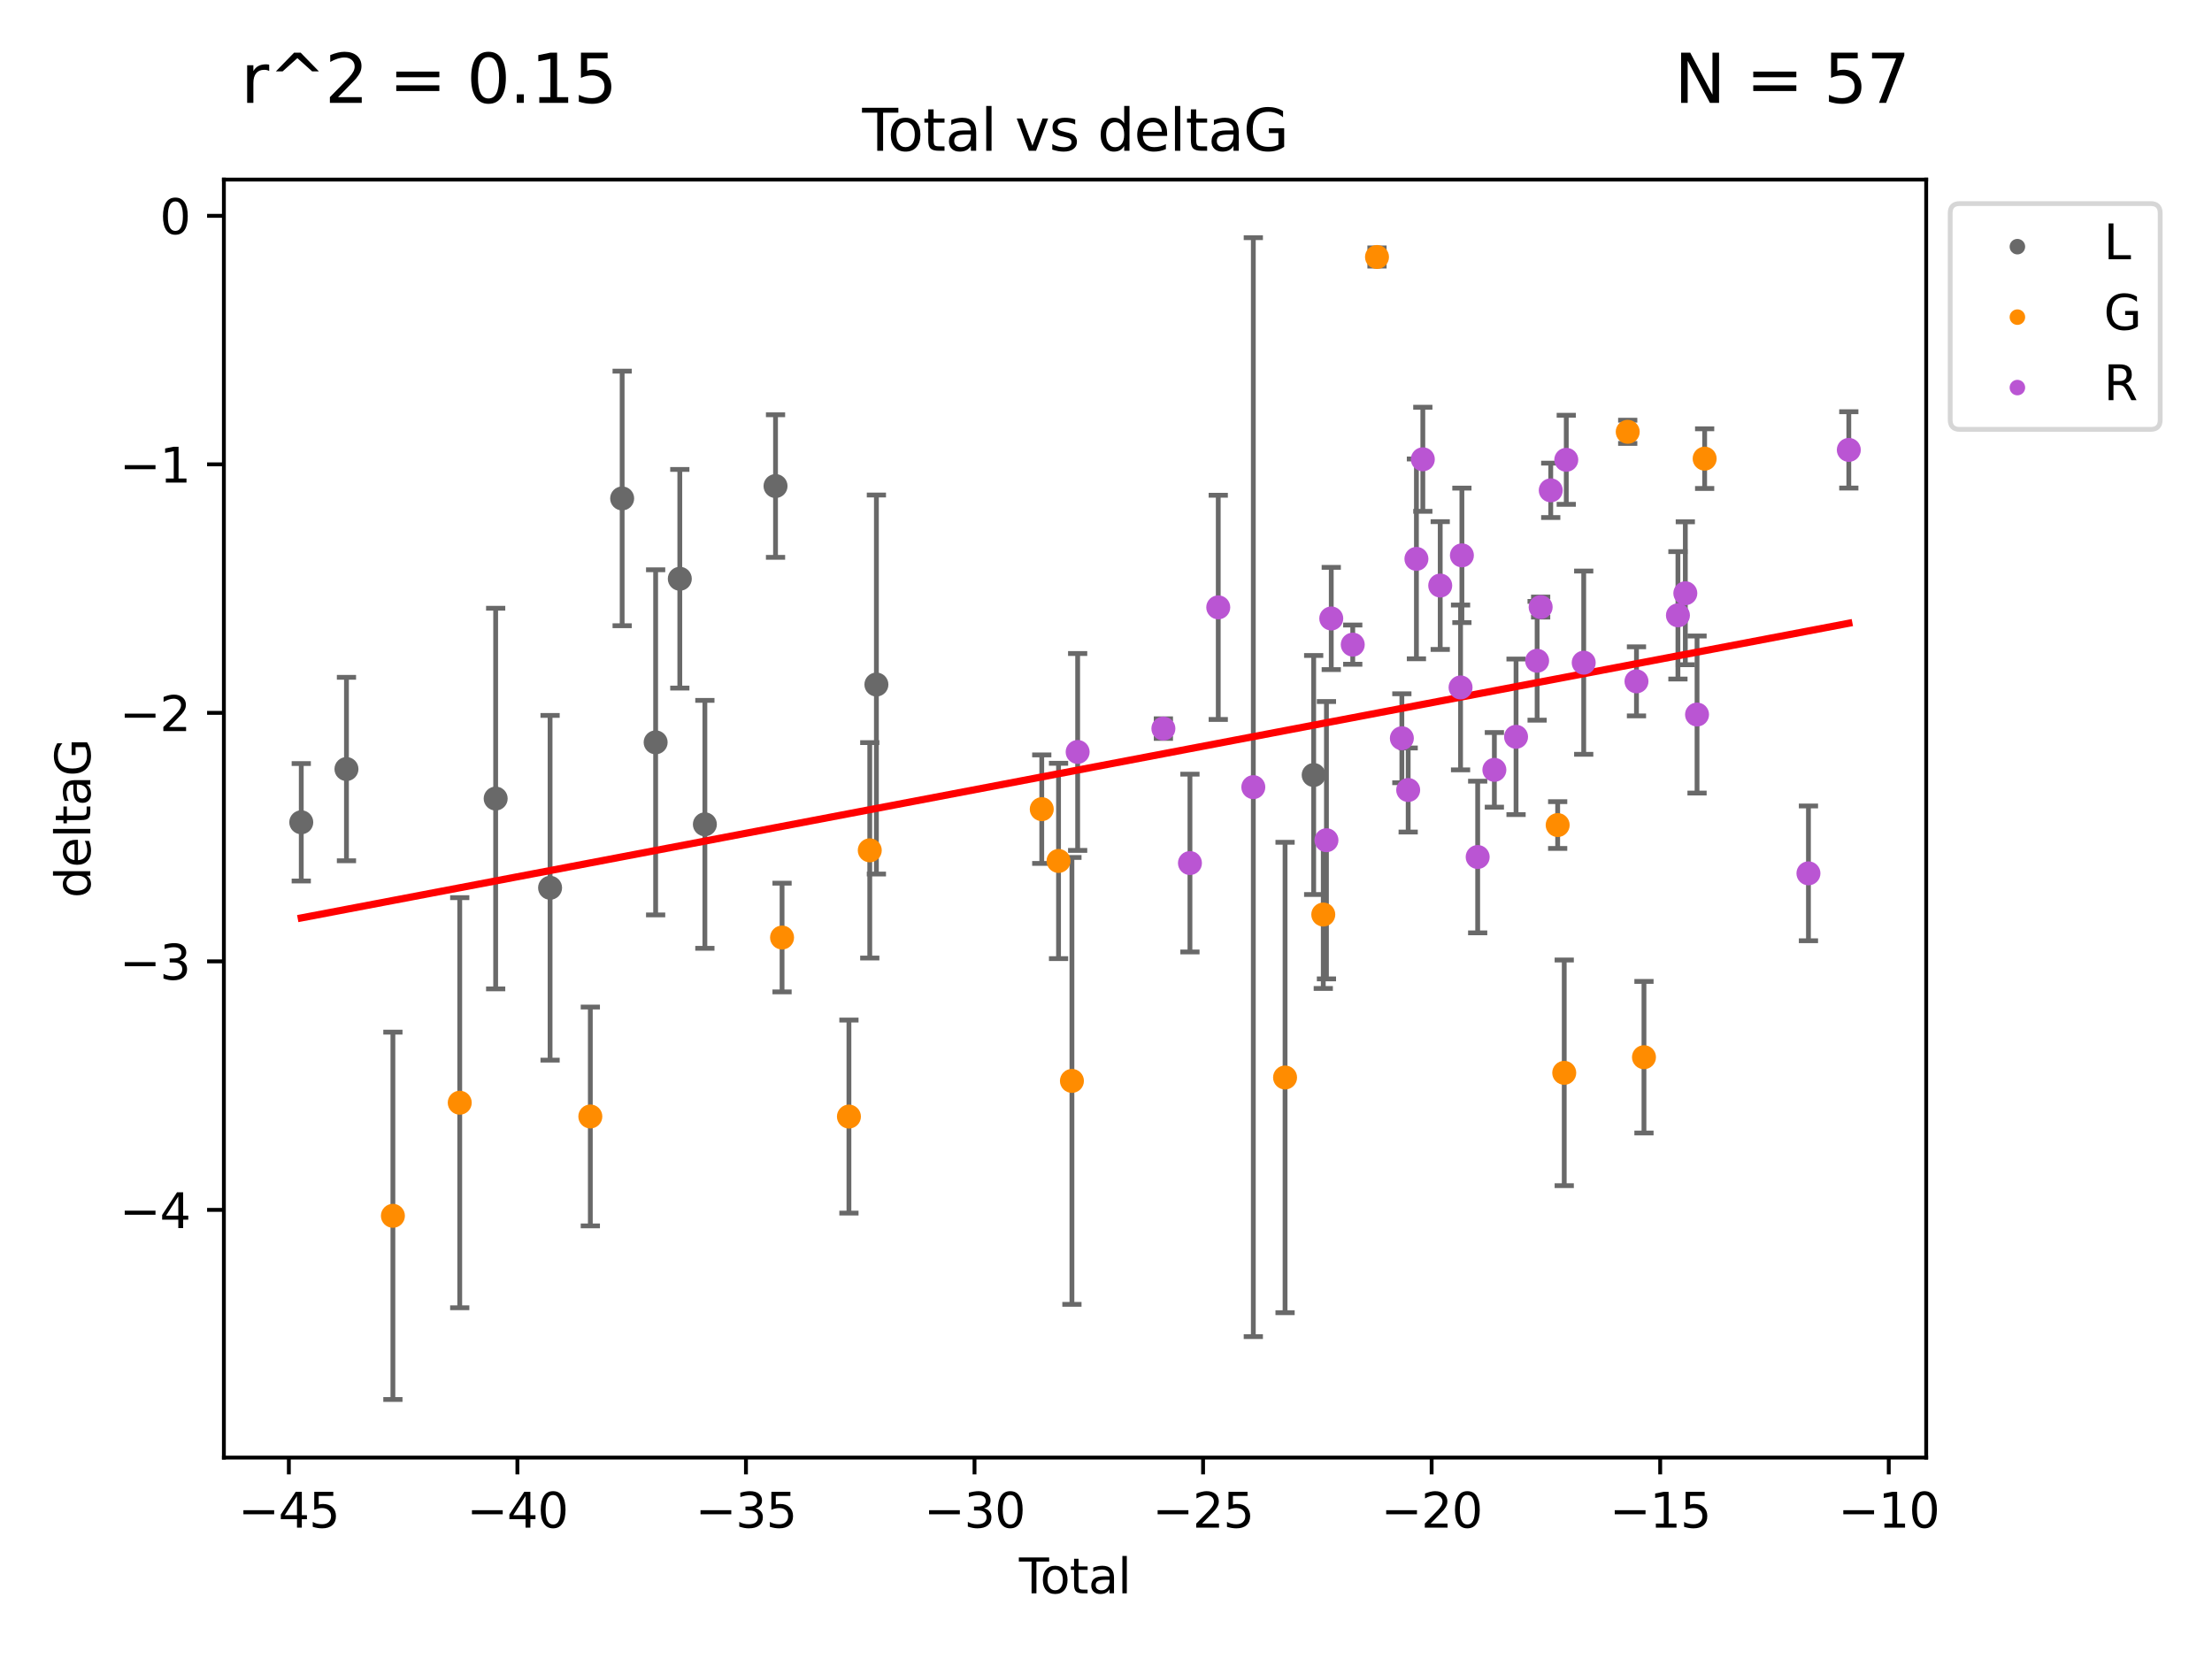<?xml version="1.0" encoding="utf-8" standalone="no"?>
<!DOCTYPE svg PUBLIC "-//W3C//DTD SVG 1.1//EN"
  "http://www.w3.org/Graphics/SVG/1.1/DTD/svg11.dtd">
<svg xmlns:xlink="http://www.w3.org/1999/xlink" width="460.8pt" height="345.6pt" viewBox="0 0 460.8 345.6" xmlns="http://www.w3.org/2000/svg" version="1.1">
 <defs>
  <style type="text/css">*{stroke-linejoin: round; stroke-linecap: butt}</style>
 </defs>
 <g id="figure_1">
  <g id="patch_1">
   <path d="M 0 345.6 
L 460.8 345.6 
L 460.8 0 
L 0 0 
z
" style="fill: #ffffff"/>
  </g>
  <g id="axes_1">
   <g id="patch_2">
    <path d="M 46.64 303.64 
L 401.26 303.64 
L 401.26 37.411 
L 46.64 37.411 
z
" style="fill: #ffffff"/>
   </g>
   <g id="PathCollection_1">
    <defs>
     <path id="m95bf44a65c" d="M 0 1.118 
C 0.297 1.118 0.581 1 0.791 0.791 
C 1 0.581 1.118 0.297 1.118 0 
C 1.118 -0.297 1 -0.581 0.791 -0.791 
C 0.581 -1 0.297 -1.118 0 -1.118 
C -0.297 -1.118 -0.581 -1 -0.791 -0.791 
C -1 -0.581 -1.118 -0.297 -1.118 0 
C -1.118 0.297 -1 0.581 -0.791 0.791 
C -0.581 1 -0.297 1.118 0 1.118 
z
" style="stroke: #696969"/>
    </defs>
    <g clip-path="url(#p02ed57b3da)">
     <use xlink:href="#m95bf44a65c" x="62.759" y="171.295" style="fill: #696969; stroke: #696969"/>
     <use xlink:href="#m95bf44a65c" x="72.174" y="160.206" style="fill: #696969; stroke: #696969"/>
     <use xlink:href="#m95bf44a65c" x="103.257" y="166.355" style="fill: #696969; stroke: #696969"/>
     <use xlink:href="#m95bf44a65c" x="114.592" y="184.942" style="fill: #696969; stroke: #696969"/>
     <use xlink:href="#m95bf44a65c" x="129.606" y="103.833" style="fill: #696969; stroke: #696969"/>
     <use xlink:href="#m95bf44a65c" x="136.582" y="154.643" style="fill: #696969; stroke: #696969"/>
     <use xlink:href="#m95bf44a65c" x="141.617" y="120.568" style="fill: #696969; stroke: #696969"/>
     <use xlink:href="#m95bf44a65c" x="146.838" y="171.721" style="fill: #696969; stroke: #696969"/>
     <use xlink:href="#m95bf44a65c" x="161.557" y="101.253" style="fill: #696969; stroke: #696969"/>
     <use xlink:href="#m95bf44a65c" x="182.57" y="142.601" style="fill: #696969; stroke: #696969"/>
     <use xlink:href="#m95bf44a65c" x="273.663" y="161.448" style="fill: #696969; stroke: #696969"/>
    </g>
   </g>
   <g id="PathCollection_2">
    <defs>
     <path id="m1369b633a5" d="M 0 1.118 
C 0.297 1.118 0.581 1 0.791 0.791 
C 1 0.581 1.118 0.297 1.118 0 
C 1.118 -0.297 1 -0.581 0.791 -0.791 
C 0.581 -1 0.297 -1.118 0 -1.118 
C -0.297 -1.118 -0.581 -1 -0.791 -0.791 
C -1 -0.581 -1.118 -0.297 -1.118 0 
C -1.118 0.297 -1 0.581 -0.791 0.791 
C -0.581 1 -0.297 1.118 0 1.118 
z
" style="stroke: #ff8c00"/>
    </defs>
    <g clip-path="url(#p02ed57b3da)">
     <use xlink:href="#m1369b633a5" x="81.848" y="253.277" style="fill: #ff8c00; stroke: #ff8c00"/>
     <use xlink:href="#m1369b633a5" x="95.772" y="229.715" style="fill: #ff8c00; stroke: #ff8c00"/>
     <use xlink:href="#m1369b633a5" x="122.976" y="232.582" style="fill: #ff8c00; stroke: #ff8c00"/>
     <use xlink:href="#m1369b633a5" x="162.917" y="195.305" style="fill: #ff8c00; stroke: #ff8c00"/>
     <use xlink:href="#m1369b633a5" x="176.848" y="232.601" style="fill: #ff8c00; stroke: #ff8c00"/>
     <use xlink:href="#m1369b633a5" x="181.189" y="177.138" style="fill: #ff8c00; stroke: #ff8c00"/>
     <use xlink:href="#m1369b633a5" x="217.018" y="168.563" style="fill: #ff8c00; stroke: #ff8c00"/>
     <use xlink:href="#m1369b633a5" x="220.513" y="179.353" style="fill: #ff8c00; stroke: #ff8c00"/>
     <use xlink:href="#m1369b633a5" x="223.302" y="225.172" style="fill: #ff8c00; stroke: #ff8c00"/>
     <use xlink:href="#m1369b633a5" x="267.702" y="224.464" style="fill: #ff8c00; stroke: #ff8c00"/>
     <use xlink:href="#m1369b633a5" x="275.663" y="190.515" style="fill: #ff8c00; stroke: #ff8c00"/>
     <use xlink:href="#m1369b633a5" x="286.854" y="53.537" style="fill: #ff8c00; stroke: #ff8c00"/>
     <use xlink:href="#m1369b633a5" x="324.491" y="171.874" style="fill: #ff8c00; stroke: #ff8c00"/>
     <use xlink:href="#m1369b633a5" x="325.859" y="223.491" style="fill: #ff8c00; stroke: #ff8c00"/>
     <use xlink:href="#m1369b633a5" x="339.084" y="89.954" style="fill: #ff8c00; stroke: #ff8c00"/>
     <use xlink:href="#m1369b633a5" x="342.469" y="220.235" style="fill: #ff8c00; stroke: #ff8c00"/>
     <use xlink:href="#m1369b633a5" x="355.109" y="95.543" style="fill: #ff8c00; stroke: #ff8c00"/>
    </g>
   </g>
   <g id="PathCollection_3">
    <defs>
     <path id="mb836b32cb2" d="M 0 1.118 
C 0.297 1.118 0.581 1 0.791 0.791 
C 1 0.581 1.118 0.297 1.118 0 
C 1.118 -0.297 1 -0.581 0.791 -0.791 
C 0.581 -1 0.297 -1.118 0 -1.118 
C -0.297 -1.118 -0.581 -1 -0.791 -0.791 
C -1 -0.581 -1.118 -0.297 -1.118 0 
C -1.118 0.297 -1 0.581 -0.791 0.791 
C -0.581 1 -0.297 1.118 0 1.118 
z
" style="stroke: #ba55d3"/>
    </defs>
    <g clip-path="url(#p02ed57b3da)">
     <use xlink:href="#mb836b32cb2" x="224.495" y="156.647" style="fill: #ba55d3; stroke: #ba55d3"/>
     <use xlink:href="#mb836b32cb2" x="242.355" y="151.776" style="fill: #ba55d3; stroke: #ba55d3"/>
     <use xlink:href="#mb836b32cb2" x="247.887" y="179.791" style="fill: #ba55d3; stroke: #ba55d3"/>
     <use xlink:href="#mb836b32cb2" x="253.784" y="126.523" style="fill: #ba55d3; stroke: #ba55d3"/>
     <use xlink:href="#mb836b32cb2" x="261.089" y="163.978" style="fill: #ba55d3; stroke: #ba55d3"/>
     <use xlink:href="#mb836b32cb2" x="276.323" y="175.031" style="fill: #ba55d3; stroke: #ba55d3"/>
     <use xlink:href="#mb836b32cb2" x="277.325" y="128.839" style="fill: #ba55d3; stroke: #ba55d3"/>
     <use xlink:href="#mb836b32cb2" x="281.802" y="134.289" style="fill: #ba55d3; stroke: #ba55d3"/>
     <use xlink:href="#mb836b32cb2" x="292.033" y="153.79" style="fill: #ba55d3; stroke: #ba55d3"/>
     <use xlink:href="#mb836b32cb2" x="293.35" y="164.573" style="fill: #ba55d3; stroke: #ba55d3"/>
     <use xlink:href="#mb836b32cb2" x="295.066" y="116.425" style="fill: #ba55d3; stroke: #ba55d3"/>
     <use xlink:href="#mb836b32cb2" x="296.4" y="95.678" style="fill: #ba55d3; stroke: #ba55d3"/>
     <use xlink:href="#mb836b32cb2" x="300.025" y="121.982" style="fill: #ba55d3; stroke: #ba55d3"/>
     <use xlink:href="#mb836b32cb2" x="304.261" y="143.206" style="fill: #ba55d3; stroke: #ba55d3"/>
     <use xlink:href="#mb836b32cb2" x="304.541" y="115.69" style="fill: #ba55d3; stroke: #ba55d3"/>
     <use xlink:href="#mb836b32cb2" x="307.827" y="178.529" style="fill: #ba55d3; stroke: #ba55d3"/>
     <use xlink:href="#mb836b32cb2" x="311.304" y="160.374" style="fill: #ba55d3; stroke: #ba55d3"/>
     <use xlink:href="#mb836b32cb2" x="315.821" y="153.488" style="fill: #ba55d3; stroke: #ba55d3"/>
     <use xlink:href="#mb836b32cb2" x="320.211" y="137.652" style="fill: #ba55d3; stroke: #ba55d3"/>
     <use xlink:href="#mb836b32cb2" x="320.945" y="126.465" style="fill: #ba55d3; stroke: #ba55d3"/>
     <use xlink:href="#mb836b32cb2" x="323.048" y="102.146" style="fill: #ba55d3; stroke: #ba55d3"/>
     <use xlink:href="#mb836b32cb2" x="326.284" y="95.785" style="fill: #ba55d3; stroke: #ba55d3"/>
     <use xlink:href="#mb836b32cb2" x="329.916" y="138.048" style="fill: #ba55d3; stroke: #ba55d3"/>
     <use xlink:href="#mb836b32cb2" x="340.908" y="141.938" style="fill: #ba55d3; stroke: #ba55d3"/>
     <use xlink:href="#mb836b32cb2" x="349.544" y="128.184" style="fill: #ba55d3; stroke: #ba55d3"/>
     <use xlink:href="#mb836b32cb2" x="351.084" y="123.585" style="fill: #ba55d3; stroke: #ba55d3"/>
     <use xlink:href="#mb836b32cb2" x="353.525" y="148.851" style="fill: #ba55d3; stroke: #ba55d3"/>
     <use xlink:href="#mb836b32cb2" x="376.732" y="181.934" style="fill: #ba55d3; stroke: #ba55d3"/>
     <use xlink:href="#mb836b32cb2" x="385.141" y="93.721" style="fill: #ba55d3; stroke: #ba55d3"/>
    </g>
   </g>
   <g id="matplotlib.axis_1">
    <g id="xtick_1">
     <g id="line2d_1">
      <defs>
       <path id="mac9cda14b0" d="M 0 0 
L 0 3.5 
" style="stroke: #000000; stroke-width: 0.8"/>
      </defs>
      <g>
       <use xlink:href="#mac9cda14b0" x="60.171" y="303.64" style="stroke: #000000; stroke-width: 0.8"/>
      </g>
     </g>
     <g id="text_1">
      <!-- −45 -->
      <g transform="translate(49.619 318.238)scale(0.1 -0.1)">
       <defs>
        <path id="DejaVuSans-2212" d="M 678 2272 
L 4684 2272 
L 4684 1741 
L 678 1741 
L 678 2272 
z
" transform="scale(0.016)"/>
        <path id="DejaVuSans-34" d="M 2419 4116 
L 825 1625 
L 2419 1625 
L 2419 4116 
z
M 2253 4666 
L 3047 4666 
L 3047 1625 
L 3713 1625 
L 3713 1100 
L 3047 1100 
L 3047 0 
L 2419 0 
L 2419 1100 
L 313 1100 
L 313 1709 
L 2253 4666 
z
" transform="scale(0.016)"/>
        <path id="DejaVuSans-35" d="M 691 4666 
L 3169 4666 
L 3169 4134 
L 1269 4134 
L 1269 2991 
Q 1406 3038 1543 3061 
Q 1681 3084 1819 3084 
Q 2600 3084 3056 2656 
Q 3513 2228 3513 1497 
Q 3513 744 3044 326 
Q 2575 -91 1722 -91 
Q 1428 -91 1123 -41 
Q 819 9 494 109 
L 494 744 
Q 775 591 1075 516 
Q 1375 441 1709 441 
Q 2250 441 2565 725 
Q 2881 1009 2881 1497 
Q 2881 1984 2565 2268 
Q 2250 2553 1709 2553 
Q 1456 2553 1204 2497 
Q 953 2441 691 2322 
L 691 4666 
z
" transform="scale(0.016)"/>
       </defs>
       <use xlink:href="#DejaVuSans-2212"/>
       <use xlink:href="#DejaVuSans-34" x="83.789"/>
       <use xlink:href="#DejaVuSans-35" x="147.412"/>
      </g>
     </g>
    </g>
    <g id="xtick_2">
     <g id="line2d_2">
      <g>
       <use xlink:href="#mac9cda14b0" x="107.784" y="303.64" style="stroke: #000000; stroke-width: 0.8"/>
      </g>
     </g>
     <g id="text_2">
      <!-- −40 -->
      <g transform="translate(97.231 318.238)scale(0.1 -0.1)">
       <defs>
        <path id="DejaVuSans-30" d="M 2034 4250 
Q 1547 4250 1301 3770 
Q 1056 3291 1056 2328 
Q 1056 1369 1301 889 
Q 1547 409 2034 409 
Q 2525 409 2770 889 
Q 3016 1369 3016 2328 
Q 3016 3291 2770 3770 
Q 2525 4250 2034 4250 
z
M 2034 4750 
Q 2819 4750 3233 4129 
Q 3647 3509 3647 2328 
Q 3647 1150 3233 529 
Q 2819 -91 2034 -91 
Q 1250 -91 836 529 
Q 422 1150 422 2328 
Q 422 3509 836 4129 
Q 1250 4750 2034 4750 
z
" transform="scale(0.016)"/>
       </defs>
       <use xlink:href="#DejaVuSans-2212"/>
       <use xlink:href="#DejaVuSans-34" x="83.789"/>
       <use xlink:href="#DejaVuSans-30" x="147.412"/>
      </g>
     </g>
    </g>
    <g id="xtick_3">
     <g id="line2d_3">
      <g>
       <use xlink:href="#mac9cda14b0" x="155.397" y="303.64" style="stroke: #000000; stroke-width: 0.8"/>
      </g>
     </g>
     <g id="text_3">
      <!-- −35 -->
      <g transform="translate(144.844 318.238)scale(0.1 -0.1)">
       <defs>
        <path id="DejaVuSans-33" d="M 2597 2516 
Q 3050 2419 3304 2112 
Q 3559 1806 3559 1356 
Q 3559 666 3084 287 
Q 2609 -91 1734 -91 
Q 1441 -91 1130 -33 
Q 819 25 488 141 
L 488 750 
Q 750 597 1062 519 
Q 1375 441 1716 441 
Q 2309 441 2620 675 
Q 2931 909 2931 1356 
Q 2931 1769 2642 2001 
Q 2353 2234 1838 2234 
L 1294 2234 
L 1294 2753 
L 1863 2753 
Q 2328 2753 2575 2939 
Q 2822 3125 2822 3475 
Q 2822 3834 2567 4026 
Q 2313 4219 1838 4219 
Q 1578 4219 1281 4162 
Q 984 4106 628 3988 
L 628 4550 
Q 988 4650 1302 4700 
Q 1616 4750 1894 4750 
Q 2613 4750 3031 4423 
Q 3450 4097 3450 3541 
Q 3450 3153 3228 2886 
Q 3006 2619 2597 2516 
z
" transform="scale(0.016)"/>
       </defs>
       <use xlink:href="#DejaVuSans-2212"/>
       <use xlink:href="#DejaVuSans-33" x="83.789"/>
       <use xlink:href="#DejaVuSans-35" x="147.412"/>
      </g>
     </g>
    </g>
    <g id="xtick_4">
     <g id="line2d_4">
      <g>
       <use xlink:href="#mac9cda14b0" x="203.01" y="303.64" style="stroke: #000000; stroke-width: 0.8"/>
      </g>
     </g>
     <g id="text_4">
      <!-- −30 -->
      <g transform="translate(192.457 318.238)scale(0.1 -0.1)">
       <use xlink:href="#DejaVuSans-2212"/>
       <use xlink:href="#DejaVuSans-33" x="83.789"/>
       <use xlink:href="#DejaVuSans-30" x="147.412"/>
      </g>
     </g>
    </g>
    <g id="xtick_5">
     <g id="line2d_5">
      <g>
       <use xlink:href="#mac9cda14b0" x="250.623" y="303.64" style="stroke: #000000; stroke-width: 0.8"/>
      </g>
     </g>
     <g id="text_5">
      <!-- −25 -->
      <g transform="translate(240.07 318.238)scale(0.1 -0.1)">
       <defs>
        <path id="DejaVuSans-32" d="M 1228 531 
L 3431 531 
L 3431 0 
L 469 0 
L 469 531 
Q 828 903 1448 1529 
Q 2069 2156 2228 2338 
Q 2531 2678 2651 2914 
Q 2772 3150 2772 3378 
Q 2772 3750 2511 3984 
Q 2250 4219 1831 4219 
Q 1534 4219 1204 4116 
Q 875 4013 500 3803 
L 500 4441 
Q 881 4594 1212 4672 
Q 1544 4750 1819 4750 
Q 2544 4750 2975 4387 
Q 3406 4025 3406 3419 
Q 3406 3131 3298 2873 
Q 3191 2616 2906 2266 
Q 2828 2175 2409 1742 
Q 1991 1309 1228 531 
z
" transform="scale(0.016)"/>
       </defs>
       <use xlink:href="#DejaVuSans-2212"/>
       <use xlink:href="#DejaVuSans-32" x="83.789"/>
       <use xlink:href="#DejaVuSans-35" x="147.412"/>
      </g>
     </g>
    </g>
    <g id="xtick_6">
     <g id="line2d_6">
      <g>
       <use xlink:href="#mac9cda14b0" x="298.236" y="303.64" style="stroke: #000000; stroke-width: 0.8"/>
      </g>
     </g>
     <g id="text_6">
      <!-- −20 -->
      <g transform="translate(287.683 318.238)scale(0.1 -0.1)">
       <use xlink:href="#DejaVuSans-2212"/>
       <use xlink:href="#DejaVuSans-32" x="83.789"/>
       <use xlink:href="#DejaVuSans-30" x="147.412"/>
      </g>
     </g>
    </g>
    <g id="xtick_7">
     <g id="line2d_7">
      <g>
       <use xlink:href="#mac9cda14b0" x="345.849" y="303.64" style="stroke: #000000; stroke-width: 0.8"/>
      </g>
     </g>
     <g id="text_7">
      <!-- −15 -->
      <g transform="translate(335.296 318.238)scale(0.1 -0.1)">
       <defs>
        <path id="DejaVuSans-31" d="M 794 531 
L 1825 531 
L 1825 4091 
L 703 3866 
L 703 4441 
L 1819 4666 
L 2450 4666 
L 2450 531 
L 3481 531 
L 3481 0 
L 794 0 
L 794 531 
z
" transform="scale(0.016)"/>
       </defs>
       <use xlink:href="#DejaVuSans-2212"/>
       <use xlink:href="#DejaVuSans-31" x="83.789"/>
       <use xlink:href="#DejaVuSans-35" x="147.412"/>
      </g>
     </g>
    </g>
    <g id="xtick_8">
     <g id="line2d_8">
      <g>
       <use xlink:href="#mac9cda14b0" x="393.462" y="303.64" style="stroke: #000000; stroke-width: 0.8"/>
      </g>
     </g>
     <g id="text_8">
      <!-- −10 -->
      <g transform="translate(382.909 318.238)scale(0.1 -0.1)">
       <use xlink:href="#DejaVuSans-2212"/>
       <use xlink:href="#DejaVuSans-31" x="83.789"/>
       <use xlink:href="#DejaVuSans-30" x="147.412"/>
      </g>
     </g>
    </g>
    <g id="text_9">
     <!-- Total -->
     <g transform="translate(212.273 331.917)scale(0.1 -0.1)">
      <defs>
       <path id="DejaVuSans-54" d="M -19 4666 
L 3928 4666 
L 3928 4134 
L 2272 4134 
L 2272 0 
L 1638 0 
L 1638 4134 
L -19 4134 
L -19 4666 
z
" transform="scale(0.016)"/>
       <path id="DejaVuSans-6f" d="M 1959 3097 
Q 1497 3097 1228 2736 
Q 959 2375 959 1747 
Q 959 1119 1226 758 
Q 1494 397 1959 397 
Q 2419 397 2687 759 
Q 2956 1122 2956 1747 
Q 2956 2369 2687 2733 
Q 2419 3097 1959 3097 
z
M 1959 3584 
Q 2709 3584 3137 3096 
Q 3566 2609 3566 1747 
Q 3566 888 3137 398 
Q 2709 -91 1959 -91 
Q 1206 -91 779 398 
Q 353 888 353 1747 
Q 353 2609 779 3096 
Q 1206 3584 1959 3584 
z
" transform="scale(0.016)"/>
       <path id="DejaVuSans-74" d="M 1172 4494 
L 1172 3500 
L 2356 3500 
L 2356 3053 
L 1172 3053 
L 1172 1153 
Q 1172 725 1289 603 
Q 1406 481 1766 481 
L 2356 481 
L 2356 0 
L 1766 0 
Q 1100 0 847 248 
Q 594 497 594 1153 
L 594 3053 
L 172 3053 
L 172 3500 
L 594 3500 
L 594 4494 
L 1172 4494 
z
" transform="scale(0.016)"/>
       <path id="DejaVuSans-61" d="M 2194 1759 
Q 1497 1759 1228 1600 
Q 959 1441 959 1056 
Q 959 750 1161 570 
Q 1363 391 1709 391 
Q 2188 391 2477 730 
Q 2766 1069 2766 1631 
L 2766 1759 
L 2194 1759 
z
M 3341 1997 
L 3341 0 
L 2766 0 
L 2766 531 
Q 2569 213 2275 61 
Q 1981 -91 1556 -91 
Q 1019 -91 701 211 
Q 384 513 384 1019 
Q 384 1609 779 1909 
Q 1175 2209 1959 2209 
L 2766 2209 
L 2766 2266 
Q 2766 2663 2505 2880 
Q 2244 3097 1772 3097 
Q 1472 3097 1187 3025 
Q 903 2953 641 2809 
L 641 3341 
Q 956 3463 1253 3523 
Q 1550 3584 1831 3584 
Q 2591 3584 2966 3190 
Q 3341 2797 3341 1997 
z
" transform="scale(0.016)"/>
       <path id="DejaVuSans-6c" d="M 603 4863 
L 1178 4863 
L 1178 0 
L 603 0 
L 603 4863 
z
" transform="scale(0.016)"/>
      </defs>
      <use xlink:href="#DejaVuSans-54"/>
      <use xlink:href="#DejaVuSans-6f" x="44.084"/>
      <use xlink:href="#DejaVuSans-74" x="105.266"/>
      <use xlink:href="#DejaVuSans-61" x="144.475"/>
      <use xlink:href="#DejaVuSans-6c" x="205.754"/>
     </g>
    </g>
   </g>
   <g id="matplotlib.axis_2">
    <g id="ytick_1">
     <g id="line2d_9">
      <defs>
       <path id="m6f0d22c778" d="M 0 0 
L -3.5 0 
" style="stroke: #000000; stroke-width: 0.8"/>
      </defs>
      <g>
       <use xlink:href="#m6f0d22c778" x="46.64" y="252.039" style="stroke: #000000; stroke-width: 0.8"/>
      </g>
     </g>
     <g id="text_10">
      <!-- −4 -->
      <g transform="translate(24.898 255.839)scale(0.1 -0.1)">
       <use xlink:href="#DejaVuSans-2212"/>
       <use xlink:href="#DejaVuSans-34" x="83.789"/>
      </g>
     </g>
    </g>
    <g id="ytick_2">
     <g id="line2d_10">
      <g>
       <use xlink:href="#m6f0d22c778" x="46.64" y="200.27" style="stroke: #000000; stroke-width: 0.8"/>
      </g>
     </g>
     <g id="text_11">
      <!-- −3 -->
      <g transform="translate(24.898 204.069)scale(0.1 -0.1)">
       <use xlink:href="#DejaVuSans-2212"/>
       <use xlink:href="#DejaVuSans-33" x="83.789"/>
      </g>
     </g>
    </g>
    <g id="ytick_3">
     <g id="line2d_11">
      <g>
       <use xlink:href="#m6f0d22c778" x="46.64" y="148.501" style="stroke: #000000; stroke-width: 0.8"/>
      </g>
     </g>
     <g id="text_12">
      <!-- −2 -->
      <g transform="translate(24.898 152.3)scale(0.1 -0.1)">
       <use xlink:href="#DejaVuSans-2212"/>
       <use xlink:href="#DejaVuSans-32" x="83.789"/>
      </g>
     </g>
    </g>
    <g id="ytick_4">
     <g id="line2d_12">
      <g>
       <use xlink:href="#m6f0d22c778" x="46.64" y="96.732" style="stroke: #000000; stroke-width: 0.8"/>
      </g>
     </g>
     <g id="text_13">
      <!-- −1 -->
      <g transform="translate(24.898 100.531)scale(0.1 -0.1)">
       <use xlink:href="#DejaVuSans-2212"/>
       <use xlink:href="#DejaVuSans-31" x="83.789"/>
      </g>
     </g>
    </g>
    <g id="ytick_5">
     <g id="line2d_13">
      <g>
       <use xlink:href="#m6f0d22c778" x="46.64" y="44.962" style="stroke: #000000; stroke-width: 0.8"/>
      </g>
     </g>
     <g id="text_14">
      <!-- 0 -->
      <g transform="translate(33.278 48.762)scale(0.1 -0.1)">
       <use xlink:href="#DejaVuSans-30"/>
      </g>
     </g>
    </g>
    <g id="text_15">
     <!-- deltaG -->
     <g transform="translate(18.818 187.064)rotate(-90)scale(0.1 -0.1)">
      <defs>
       <path id="DejaVuSans-64" d="M 2906 2969 
L 2906 4863 
L 3481 4863 
L 3481 0 
L 2906 0 
L 2906 525 
Q 2725 213 2448 61 
Q 2172 -91 1784 -91 
Q 1150 -91 751 415 
Q 353 922 353 1747 
Q 353 2572 751 3078 
Q 1150 3584 1784 3584 
Q 2172 3584 2448 3432 
Q 2725 3281 2906 2969 
z
M 947 1747 
Q 947 1113 1208 752 
Q 1469 391 1925 391 
Q 2381 391 2643 752 
Q 2906 1113 2906 1747 
Q 2906 2381 2643 2742 
Q 2381 3103 1925 3103 
Q 1469 3103 1208 2742 
Q 947 2381 947 1747 
z
" transform="scale(0.016)"/>
       <path id="DejaVuSans-65" d="M 3597 1894 
L 3597 1613 
L 953 1613 
Q 991 1019 1311 708 
Q 1631 397 2203 397 
Q 2534 397 2845 478 
Q 3156 559 3463 722 
L 3463 178 
Q 3153 47 2828 -22 
Q 2503 -91 2169 -91 
Q 1331 -91 842 396 
Q 353 884 353 1716 
Q 353 2575 817 3079 
Q 1281 3584 2069 3584 
Q 2775 3584 3186 3129 
Q 3597 2675 3597 1894 
z
M 3022 2063 
Q 3016 2534 2758 2815 
Q 2500 3097 2075 3097 
Q 1594 3097 1305 2825 
Q 1016 2553 972 2059 
L 3022 2063 
z
" transform="scale(0.016)"/>
       <path id="DejaVuSans-47" d="M 3809 666 
L 3809 1919 
L 2778 1919 
L 2778 2438 
L 4434 2438 
L 4434 434 
Q 4069 175 3628 42 
Q 3188 -91 2688 -91 
Q 1594 -91 976 548 
Q 359 1188 359 2328 
Q 359 3472 976 4111 
Q 1594 4750 2688 4750 
Q 3144 4750 3555 4637 
Q 3966 4525 4313 4306 
L 4313 3634 
Q 3963 3931 3569 4081 
Q 3175 4231 2741 4231 
Q 1884 4231 1454 3753 
Q 1025 3275 1025 2328 
Q 1025 1384 1454 906 
Q 1884 428 2741 428 
Q 3075 428 3337 486 
Q 3600 544 3809 666 
z
" transform="scale(0.016)"/>
      </defs>
      <use xlink:href="#DejaVuSans-64"/>
      <use xlink:href="#DejaVuSans-65" x="63.477"/>
      <use xlink:href="#DejaVuSans-6c" x="125"/>
      <use xlink:href="#DejaVuSans-74" x="152.783"/>
      <use xlink:href="#DejaVuSans-61" x="191.992"/>
      <use xlink:href="#DejaVuSans-47" x="253.271"/>
     </g>
    </g>
   </g>
   <g id="LineCollection_1">
    <path d="M 62.759 183.524 
L 62.759 159.065 
" clip-path="url(#p02ed57b3da)" style="fill: none; stroke: #696969"/>
    <path d="M 72.174 179.315 
L 72.174 141.098 
" clip-path="url(#p02ed57b3da)" style="fill: none; stroke: #696969"/>
    <path d="M 103.257 206.006 
L 103.257 126.704 
" clip-path="url(#p02ed57b3da)" style="fill: none; stroke: #696969"/>
    <path d="M 114.592 220.845 
L 114.592 149.038 
" clip-path="url(#p02ed57b3da)" style="fill: none; stroke: #696969"/>
    <path d="M 129.606 130.35 
L 129.606 77.316 
" clip-path="url(#p02ed57b3da)" style="fill: none; stroke: #696969"/>
    <path d="M 136.582 190.591 
L 136.582 118.695 
" clip-path="url(#p02ed57b3da)" style="fill: none; stroke: #696969"/>
    <path d="M 141.617 143.338 
L 141.617 97.797 
" clip-path="url(#p02ed57b3da)" style="fill: none; stroke: #696969"/>
    <path d="M 146.838 197.544 
L 146.838 145.898 
" clip-path="url(#p02ed57b3da)" style="fill: none; stroke: #696969"/>
    <path d="M 161.557 116.1 
L 161.557 86.406 
" clip-path="url(#p02ed57b3da)" style="fill: none; stroke: #696969"/>
    <path d="M 182.57 182.081 
L 182.57 103.122 
" clip-path="url(#p02ed57b3da)" style="fill: none; stroke: #696969"/>
    <path d="M 273.663 186.343 
L 273.663 136.554 
" clip-path="url(#p02ed57b3da)" style="fill: none; stroke: #696969"/>
   </g>
   <g id="line2d_14">
    <defs>
     <path id="mc0e2ef7402" d="M 2 0 
L -2 -0 
" style="stroke: #696969"/>
    </defs>
    <g clip-path="url(#p02ed57b3da)">
     <use xlink:href="#mc0e2ef7402" x="62.759" y="183.524" style="fill: #696969; stroke: #696969"/>
     <use xlink:href="#mc0e2ef7402" x="72.174" y="179.315" style="fill: #696969; stroke: #696969"/>
     <use xlink:href="#mc0e2ef7402" x="103.257" y="206.006" style="fill: #696969; stroke: #696969"/>
     <use xlink:href="#mc0e2ef7402" x="114.592" y="220.845" style="fill: #696969; stroke: #696969"/>
     <use xlink:href="#mc0e2ef7402" x="129.606" y="130.35" style="fill: #696969; stroke: #696969"/>
     <use xlink:href="#mc0e2ef7402" x="136.582" y="190.591" style="fill: #696969; stroke: #696969"/>
     <use xlink:href="#mc0e2ef7402" x="141.617" y="143.338" style="fill: #696969; stroke: #696969"/>
     <use xlink:href="#mc0e2ef7402" x="146.838" y="197.544" style="fill: #696969; stroke: #696969"/>
     <use xlink:href="#mc0e2ef7402" x="161.557" y="116.1" style="fill: #696969; stroke: #696969"/>
     <use xlink:href="#mc0e2ef7402" x="182.57" y="182.081" style="fill: #696969; stroke: #696969"/>
     <use xlink:href="#mc0e2ef7402" x="273.663" y="186.343" style="fill: #696969; stroke: #696969"/>
    </g>
   </g>
   <g id="line2d_15">
    <g clip-path="url(#p02ed57b3da)">
     <use xlink:href="#mc0e2ef7402" x="62.759" y="159.065" style="fill: #696969; stroke: #696969"/>
     <use xlink:href="#mc0e2ef7402" x="72.174" y="141.098" style="fill: #696969; stroke: #696969"/>
     <use xlink:href="#mc0e2ef7402" x="103.257" y="126.704" style="fill: #696969; stroke: #696969"/>
     <use xlink:href="#mc0e2ef7402" x="114.592" y="149.038" style="fill: #696969; stroke: #696969"/>
     <use xlink:href="#mc0e2ef7402" x="129.606" y="77.316" style="fill: #696969; stroke: #696969"/>
     <use xlink:href="#mc0e2ef7402" x="136.582" y="118.695" style="fill: #696969; stroke: #696969"/>
     <use xlink:href="#mc0e2ef7402" x="141.617" y="97.797" style="fill: #696969; stroke: #696969"/>
     <use xlink:href="#mc0e2ef7402" x="146.838" y="145.898" style="fill: #696969; stroke: #696969"/>
     <use xlink:href="#mc0e2ef7402" x="161.557" y="86.406" style="fill: #696969; stroke: #696969"/>
     <use xlink:href="#mc0e2ef7402" x="182.57" y="103.122" style="fill: #696969; stroke: #696969"/>
     <use xlink:href="#mc0e2ef7402" x="273.663" y="136.554" style="fill: #696969; stroke: #696969"/>
    </g>
   </g>
   <g id="LineCollection_2">
    <path d="M 81.848 291.539 
L 81.848 215.016 
" clip-path="url(#p02ed57b3da)" style="fill: none; stroke: #696969"/>
    <path d="M 95.772 272.433 
L 95.772 186.997 
" clip-path="url(#p02ed57b3da)" style="fill: none; stroke: #696969"/>
    <path d="M 122.976 255.374 
L 122.976 209.79 
" clip-path="url(#p02ed57b3da)" style="fill: none; stroke: #696969"/>
    <path d="M 162.917 206.628 
L 162.917 183.982 
" clip-path="url(#p02ed57b3da)" style="fill: none; stroke: #696969"/>
    <path d="M 176.848 252.705 
L 176.848 212.497 
" clip-path="url(#p02ed57b3da)" style="fill: none; stroke: #696969"/>
    <path d="M 181.189 199.574 
L 181.189 154.702 
" clip-path="url(#p02ed57b3da)" style="fill: none; stroke: #696969"/>
    <path d="M 217.018 179.865 
L 217.018 157.261 
" clip-path="url(#p02ed57b3da)" style="fill: none; stroke: #696969"/>
    <path d="M 220.513 199.698 
L 220.513 159.008 
" clip-path="url(#p02ed57b3da)" style="fill: none; stroke: #696969"/>
    <path d="M 223.302 271.717 
L 223.302 178.627 
" clip-path="url(#p02ed57b3da)" style="fill: none; stroke: #696969"/>
    <path d="M 267.702 273.459 
L 267.702 175.47 
" clip-path="url(#p02ed57b3da)" style="fill: none; stroke: #696969"/>
    <path d="M 275.663 205.919 
L 275.663 175.11 
" clip-path="url(#p02ed57b3da)" style="fill: none; stroke: #696969"/>
    <path d="M 286.854 55.429 
L 286.854 51.644 
" clip-path="url(#p02ed57b3da)" style="fill: none; stroke: #696969"/>
    <path d="M 324.491 176.746 
L 324.491 167.002 
" clip-path="url(#p02ed57b3da)" style="fill: none; stroke: #696969"/>
    <path d="M 325.859 246.995 
L 325.859 199.988 
" clip-path="url(#p02ed57b3da)" style="fill: none; stroke: #696969"/>
    <path d="M 339.084 92.372 
L 339.084 87.537 
" clip-path="url(#p02ed57b3da)" style="fill: none; stroke: #696969"/>
    <path d="M 342.469 236.023 
L 342.469 204.447 
" clip-path="url(#p02ed57b3da)" style="fill: none; stroke: #696969"/>
    <path d="M 355.109 101.758 
L 355.109 89.327 
" clip-path="url(#p02ed57b3da)" style="fill: none; stroke: #696969"/>
   </g>
   <g id="line2d_16">
    <g clip-path="url(#p02ed57b3da)">
     <use xlink:href="#mc0e2ef7402" x="81.848" y="291.539" style="fill: #696969; stroke: #696969"/>
     <use xlink:href="#mc0e2ef7402" x="95.772" y="272.433" style="fill: #696969; stroke: #696969"/>
     <use xlink:href="#mc0e2ef7402" x="122.976" y="255.374" style="fill: #696969; stroke: #696969"/>
     <use xlink:href="#mc0e2ef7402" x="162.917" y="206.628" style="fill: #696969; stroke: #696969"/>
     <use xlink:href="#mc0e2ef7402" x="176.848" y="252.705" style="fill: #696969; stroke: #696969"/>
     <use xlink:href="#mc0e2ef7402" x="181.189" y="199.574" style="fill: #696969; stroke: #696969"/>
     <use xlink:href="#mc0e2ef7402" x="217.018" y="179.865" style="fill: #696969; stroke: #696969"/>
     <use xlink:href="#mc0e2ef7402" x="220.513" y="199.698" style="fill: #696969; stroke: #696969"/>
     <use xlink:href="#mc0e2ef7402" x="223.302" y="271.717" style="fill: #696969; stroke: #696969"/>
     <use xlink:href="#mc0e2ef7402" x="267.702" y="273.459" style="fill: #696969; stroke: #696969"/>
     <use xlink:href="#mc0e2ef7402" x="275.663" y="205.919" style="fill: #696969; stroke: #696969"/>
     <use xlink:href="#mc0e2ef7402" x="286.854" y="55.429" style="fill: #696969; stroke: #696969"/>
     <use xlink:href="#mc0e2ef7402" x="324.491" y="176.746" style="fill: #696969; stroke: #696969"/>
     <use xlink:href="#mc0e2ef7402" x="325.859" y="246.995" style="fill: #696969; stroke: #696969"/>
     <use xlink:href="#mc0e2ef7402" x="339.084" y="92.372" style="fill: #696969; stroke: #696969"/>
     <use xlink:href="#mc0e2ef7402" x="342.469" y="236.023" style="fill: #696969; stroke: #696969"/>
     <use xlink:href="#mc0e2ef7402" x="355.109" y="101.758" style="fill: #696969; stroke: #696969"/>
    </g>
   </g>
   <g id="line2d_17">
    <g clip-path="url(#p02ed57b3da)">
     <use xlink:href="#mc0e2ef7402" x="81.848" y="215.016" style="fill: #696969; stroke: #696969"/>
     <use xlink:href="#mc0e2ef7402" x="95.772" y="186.997" style="fill: #696969; stroke: #696969"/>
     <use xlink:href="#mc0e2ef7402" x="122.976" y="209.79" style="fill: #696969; stroke: #696969"/>
     <use xlink:href="#mc0e2ef7402" x="162.917" y="183.982" style="fill: #696969; stroke: #696969"/>
     <use xlink:href="#mc0e2ef7402" x="176.848" y="212.497" style="fill: #696969; stroke: #696969"/>
     <use xlink:href="#mc0e2ef7402" x="181.189" y="154.702" style="fill: #696969; stroke: #696969"/>
     <use xlink:href="#mc0e2ef7402" x="217.018" y="157.261" style="fill: #696969; stroke: #696969"/>
     <use xlink:href="#mc0e2ef7402" x="220.513" y="159.008" style="fill: #696969; stroke: #696969"/>
     <use xlink:href="#mc0e2ef7402" x="223.302" y="178.627" style="fill: #696969; stroke: #696969"/>
     <use xlink:href="#mc0e2ef7402" x="267.702" y="175.47" style="fill: #696969; stroke: #696969"/>
     <use xlink:href="#mc0e2ef7402" x="275.663" y="175.11" style="fill: #696969; stroke: #696969"/>
     <use xlink:href="#mc0e2ef7402" x="286.854" y="51.644" style="fill: #696969; stroke: #696969"/>
     <use xlink:href="#mc0e2ef7402" x="324.491" y="167.002" style="fill: #696969; stroke: #696969"/>
     <use xlink:href="#mc0e2ef7402" x="325.859" y="199.988" style="fill: #696969; stroke: #696969"/>
     <use xlink:href="#mc0e2ef7402" x="339.084" y="87.537" style="fill: #696969; stroke: #696969"/>
     <use xlink:href="#mc0e2ef7402" x="342.469" y="204.447" style="fill: #696969; stroke: #696969"/>
     <use xlink:href="#mc0e2ef7402" x="355.109" y="89.327" style="fill: #696969; stroke: #696969"/>
    </g>
   </g>
   <g id="LineCollection_3">
    <path d="M 224.495 177.155 
L 224.495 136.139 
" clip-path="url(#p02ed57b3da)" style="fill: none; stroke: #696969"/>
    <path d="M 242.355 153.819 
L 242.355 149.734 
" clip-path="url(#p02ed57b3da)" style="fill: none; stroke: #696969"/>
    <path d="M 247.887 198.308 
L 247.887 161.273 
" clip-path="url(#p02ed57b3da)" style="fill: none; stroke: #696969"/>
    <path d="M 253.784 149.875 
L 253.784 103.171 
" clip-path="url(#p02ed57b3da)" style="fill: none; stroke: #696969"/>
    <path d="M 261.089 278.443 
L 261.089 49.513 
" clip-path="url(#p02ed57b3da)" style="fill: none; stroke: #696969"/>
    <path d="M 276.323 203.92 
L 276.323 146.142 
" clip-path="url(#p02ed57b3da)" style="fill: none; stroke: #696969"/>
    <path d="M 277.325 139.485 
L 277.325 118.194 
" clip-path="url(#p02ed57b3da)" style="fill: none; stroke: #696969"/>
    <path d="M 281.802 138.374 
L 281.802 130.204 
" clip-path="url(#p02ed57b3da)" style="fill: none; stroke: #696969"/>
    <path d="M 292.033 163.055 
L 292.033 144.525 
" clip-path="url(#p02ed57b3da)" style="fill: none; stroke: #696969"/>
    <path d="M 293.35 173.325 
L 293.35 155.821 
" clip-path="url(#p02ed57b3da)" style="fill: none; stroke: #696969"/>
    <path d="M 295.066 137.238 
L 295.066 95.611 
" clip-path="url(#p02ed57b3da)" style="fill: none; stroke: #696969"/>
    <path d="M 296.4 106.518 
L 296.4 84.838 
" clip-path="url(#p02ed57b3da)" style="fill: none; stroke: #696969"/>
    <path d="M 300.025 135.291 
L 300.025 108.672 
" clip-path="url(#p02ed57b3da)" style="fill: none; stroke: #696969"/>
    <path d="M 304.261 160.373 
L 304.261 126.039 
" clip-path="url(#p02ed57b3da)" style="fill: none; stroke: #696969"/>
    <path d="M 304.541 129.696 
L 304.541 101.685 
" clip-path="url(#p02ed57b3da)" style="fill: none; stroke: #696969"/>
    <path d="M 307.827 194.325 
L 307.827 162.734 
" clip-path="url(#p02ed57b3da)" style="fill: none; stroke: #696969"/>
    <path d="M 311.304 168.149 
L 311.304 152.599 
" clip-path="url(#p02ed57b3da)" style="fill: none; stroke: #696969"/>
    <path d="M 315.821 169.688 
L 315.821 137.288 
" clip-path="url(#p02ed57b3da)" style="fill: none; stroke: #696969"/>
    <path d="M 320.211 150.025 
L 320.211 125.279 
" clip-path="url(#p02ed57b3da)" style="fill: none; stroke: #696969"/>
    <path d="M 320.945 128.551 
L 320.945 124.38 
" clip-path="url(#p02ed57b3da)" style="fill: none; stroke: #696969"/>
    <path d="M 323.048 107.81 
L 323.048 96.482 
" clip-path="url(#p02ed57b3da)" style="fill: none; stroke: #696969"/>
    <path d="M 326.284 105.064 
L 326.284 86.506 
" clip-path="url(#p02ed57b3da)" style="fill: none; stroke: #696969"/>
    <path d="M 329.916 157.134 
L 329.916 118.961 
" clip-path="url(#p02ed57b3da)" style="fill: none; stroke: #696969"/>
    <path d="M 340.908 149.129 
L 340.908 134.747 
" clip-path="url(#p02ed57b3da)" style="fill: none; stroke: #696969"/>
    <path d="M 349.544 141.453 
L 349.544 114.915 
" clip-path="url(#p02ed57b3da)" style="fill: none; stroke: #696969"/>
    <path d="M 351.084 138.472 
L 351.084 108.699 
" clip-path="url(#p02ed57b3da)" style="fill: none; stroke: #696969"/>
    <path d="M 353.525 165.21 
L 353.525 132.491 
" clip-path="url(#p02ed57b3da)" style="fill: none; stroke: #696969"/>
    <path d="M 376.732 195.972 
L 376.732 167.896 
" clip-path="url(#p02ed57b3da)" style="fill: none; stroke: #696969"/>
    <path d="M 385.141 101.671 
L 385.141 85.771 
" clip-path="url(#p02ed57b3da)" style="fill: none; stroke: #696969"/>
   </g>
   <g id="line2d_18">
    <g clip-path="url(#p02ed57b3da)">
     <use xlink:href="#mc0e2ef7402" x="224.495" y="177.155" style="fill: #696969; stroke: #696969"/>
     <use xlink:href="#mc0e2ef7402" x="242.355" y="153.819" style="fill: #696969; stroke: #696969"/>
     <use xlink:href="#mc0e2ef7402" x="247.887" y="198.308" style="fill: #696969; stroke: #696969"/>
     <use xlink:href="#mc0e2ef7402" x="253.784" y="149.875" style="fill: #696969; stroke: #696969"/>
     <use xlink:href="#mc0e2ef7402" x="261.089" y="278.443" style="fill: #696969; stroke: #696969"/>
     <use xlink:href="#mc0e2ef7402" x="276.323" y="203.92" style="fill: #696969; stroke: #696969"/>
     <use xlink:href="#mc0e2ef7402" x="277.325" y="139.485" style="fill: #696969; stroke: #696969"/>
     <use xlink:href="#mc0e2ef7402" x="281.802" y="138.374" style="fill: #696969; stroke: #696969"/>
     <use xlink:href="#mc0e2ef7402" x="292.033" y="163.055" style="fill: #696969; stroke: #696969"/>
     <use xlink:href="#mc0e2ef7402" x="293.35" y="173.325" style="fill: #696969; stroke: #696969"/>
     <use xlink:href="#mc0e2ef7402" x="295.066" y="137.238" style="fill: #696969; stroke: #696969"/>
     <use xlink:href="#mc0e2ef7402" x="296.4" y="106.518" style="fill: #696969; stroke: #696969"/>
     <use xlink:href="#mc0e2ef7402" x="300.025" y="135.291" style="fill: #696969; stroke: #696969"/>
     <use xlink:href="#mc0e2ef7402" x="304.261" y="160.373" style="fill: #696969; stroke: #696969"/>
     <use xlink:href="#mc0e2ef7402" x="304.541" y="129.696" style="fill: #696969; stroke: #696969"/>
     <use xlink:href="#mc0e2ef7402" x="307.827" y="194.325" style="fill: #696969; stroke: #696969"/>
     <use xlink:href="#mc0e2ef7402" x="311.304" y="168.149" style="fill: #696969; stroke: #696969"/>
     <use xlink:href="#mc0e2ef7402" x="315.821" y="169.688" style="fill: #696969; stroke: #696969"/>
     <use xlink:href="#mc0e2ef7402" x="320.211" y="150.025" style="fill: #696969; stroke: #696969"/>
     <use xlink:href="#mc0e2ef7402" x="320.945" y="128.551" style="fill: #696969; stroke: #696969"/>
     <use xlink:href="#mc0e2ef7402" x="323.048" y="107.81" style="fill: #696969; stroke: #696969"/>
     <use xlink:href="#mc0e2ef7402" x="326.284" y="105.064" style="fill: #696969; stroke: #696969"/>
     <use xlink:href="#mc0e2ef7402" x="329.916" y="157.134" style="fill: #696969; stroke: #696969"/>
     <use xlink:href="#mc0e2ef7402" x="340.908" y="149.129" style="fill: #696969; stroke: #696969"/>
     <use xlink:href="#mc0e2ef7402" x="349.544" y="141.453" style="fill: #696969; stroke: #696969"/>
     <use xlink:href="#mc0e2ef7402" x="351.084" y="138.472" style="fill: #696969; stroke: #696969"/>
     <use xlink:href="#mc0e2ef7402" x="353.525" y="165.21" style="fill: #696969; stroke: #696969"/>
     <use xlink:href="#mc0e2ef7402" x="376.732" y="195.972" style="fill: #696969; stroke: #696969"/>
     <use xlink:href="#mc0e2ef7402" x="385.141" y="101.671" style="fill: #696969; stroke: #696969"/>
    </g>
   </g>
   <g id="line2d_19">
    <g clip-path="url(#p02ed57b3da)">
     <use xlink:href="#mc0e2ef7402" x="224.495" y="136.139" style="fill: #696969; stroke: #696969"/>
     <use xlink:href="#mc0e2ef7402" x="242.355" y="149.734" style="fill: #696969; stroke: #696969"/>
     <use xlink:href="#mc0e2ef7402" x="247.887" y="161.273" style="fill: #696969; stroke: #696969"/>
     <use xlink:href="#mc0e2ef7402" x="253.784" y="103.171" style="fill: #696969; stroke: #696969"/>
     <use xlink:href="#mc0e2ef7402" x="261.089" y="49.513" style="fill: #696969; stroke: #696969"/>
     <use xlink:href="#mc0e2ef7402" x="276.323" y="146.142" style="fill: #696969; stroke: #696969"/>
     <use xlink:href="#mc0e2ef7402" x="277.325" y="118.194" style="fill: #696969; stroke: #696969"/>
     <use xlink:href="#mc0e2ef7402" x="281.802" y="130.204" style="fill: #696969; stroke: #696969"/>
     <use xlink:href="#mc0e2ef7402" x="292.033" y="144.525" style="fill: #696969; stroke: #696969"/>
     <use xlink:href="#mc0e2ef7402" x="293.35" y="155.821" style="fill: #696969; stroke: #696969"/>
     <use xlink:href="#mc0e2ef7402" x="295.066" y="95.611" style="fill: #696969; stroke: #696969"/>
     <use xlink:href="#mc0e2ef7402" x="296.4" y="84.838" style="fill: #696969; stroke: #696969"/>
     <use xlink:href="#mc0e2ef7402" x="300.025" y="108.672" style="fill: #696969; stroke: #696969"/>
     <use xlink:href="#mc0e2ef7402" x="304.261" y="126.039" style="fill: #696969; stroke: #696969"/>
     <use xlink:href="#mc0e2ef7402" x="304.541" y="101.685" style="fill: #696969; stroke: #696969"/>
     <use xlink:href="#mc0e2ef7402" x="307.827" y="162.734" style="fill: #696969; stroke: #696969"/>
     <use xlink:href="#mc0e2ef7402" x="311.304" y="152.599" style="fill: #696969; stroke: #696969"/>
     <use xlink:href="#mc0e2ef7402" x="315.821" y="137.288" style="fill: #696969; stroke: #696969"/>
     <use xlink:href="#mc0e2ef7402" x="320.211" y="125.279" style="fill: #696969; stroke: #696969"/>
     <use xlink:href="#mc0e2ef7402" x="320.945" y="124.38" style="fill: #696969; stroke: #696969"/>
     <use xlink:href="#mc0e2ef7402" x="323.048" y="96.482" style="fill: #696969; stroke: #696969"/>
     <use xlink:href="#mc0e2ef7402" x="326.284" y="86.506" style="fill: #696969; stroke: #696969"/>
     <use xlink:href="#mc0e2ef7402" x="329.916" y="118.961" style="fill: #696969; stroke: #696969"/>
     <use xlink:href="#mc0e2ef7402" x="340.908" y="134.747" style="fill: #696969; stroke: #696969"/>
     <use xlink:href="#mc0e2ef7402" x="349.544" y="114.915" style="fill: #696969; stroke: #696969"/>
     <use xlink:href="#mc0e2ef7402" x="351.084" y="108.699" style="fill: #696969; stroke: #696969"/>
     <use xlink:href="#mc0e2ef7402" x="353.525" y="132.491" style="fill: #696969; stroke: #696969"/>
     <use xlink:href="#mc0e2ef7402" x="376.732" y="167.896" style="fill: #696969; stroke: #696969"/>
     <use xlink:href="#mc0e2ef7402" x="385.141" y="85.771" style="fill: #696969; stroke: #696969"/>
    </g>
   </g>
   <g id="line2d_20">
    <path d="M 62.759 191.222 
L 72.174 189.429 
L 81.848 187.587 
L 95.772 184.936 
L 103.257 183.51 
L 114.592 181.352 
L 122.976 179.756 
L 129.606 178.493 
L 136.582 177.165 
L 141.617 176.206 
L 146.838 175.212 
L 161.557 172.409 
L 162.917 172.15 
L 176.848 169.497 
L 181.189 168.671 
L 182.57 168.408 
L 217.018 161.848 
L 220.513 161.182 
L 223.302 160.651 
L 224.495 160.424 
L 242.355 157.023 
L 247.887 155.97 
L 253.784 154.847 
L 261.089 153.456 
L 267.702 152.197 
L 273.663 151.062 
L 275.663 150.681 
L 276.323 150.555 
L 277.325 150.364 
L 281.802 149.512 
L 286.854 148.55 
L 292.033 147.564 
L 293.35 147.313 
L 295.066 146.986 
L 296.4 146.732 
L 300.025 146.042 
L 304.261 145.235 
L 304.541 145.182 
L 307.827 144.556 
L 311.304 143.894 
L 315.821 143.034 
L 320.211 142.198 
L 320.945 142.058 
L 323.048 141.658 
L 324.491 141.383 
L 325.859 141.122 
L 326.284 141.042 
L 329.916 140.35 
L 339.084 138.604 
L 340.908 138.257 
L 342.469 137.96 
L 349.544 136.612 
L 351.084 136.319 
L 353.525 135.854 
L 355.109 135.553 
L 376.732 131.435 
L 385.141 129.834 
" clip-path="url(#p02ed57b3da)" style="fill: none; stroke: #ff0000; stroke-width: 1.5; stroke-linecap: square"/>
   </g>
   <g id="line2d_21">
    <defs>
     <path id="mabb4b6248d" d="M 0 2 
C 0.53 2 1.039 1.789 1.414 1.414 
C 1.789 1.039 2 0.53 2 0 
C 2 -0.53 1.789 -1.039 1.414 -1.414 
C 1.039 -1.789 0.53 -2 0 -2 
C -0.53 -2 -1.039 -1.789 -1.414 -1.414 
C -1.789 -1.039 -2 -0.53 -2 0 
C -2 0.53 -1.789 1.039 -1.414 1.414 
C -1.039 1.789 -0.53 2 0 2 
z
" style="stroke: #696969"/>
    </defs>
    <g clip-path="url(#p02ed57b3da)">
     <use xlink:href="#mabb4b6248d" x="62.759" y="171.295" style="fill: #696969; stroke: #696969"/>
     <use xlink:href="#mabb4b6248d" x="72.174" y="160.206" style="fill: #696969; stroke: #696969"/>
     <use xlink:href="#mabb4b6248d" x="103.257" y="166.355" style="fill: #696969; stroke: #696969"/>
     <use xlink:href="#mabb4b6248d" x="114.592" y="184.942" style="fill: #696969; stroke: #696969"/>
     <use xlink:href="#mabb4b6248d" x="129.606" y="103.833" style="fill: #696969; stroke: #696969"/>
     <use xlink:href="#mabb4b6248d" x="136.582" y="154.643" style="fill: #696969; stroke: #696969"/>
     <use xlink:href="#mabb4b6248d" x="141.617" y="120.568" style="fill: #696969; stroke: #696969"/>
     <use xlink:href="#mabb4b6248d" x="146.838" y="171.721" style="fill: #696969; stroke: #696969"/>
     <use xlink:href="#mabb4b6248d" x="161.557" y="101.253" style="fill: #696969; stroke: #696969"/>
     <use xlink:href="#mabb4b6248d" x="182.57" y="142.601" style="fill: #696969; stroke: #696969"/>
     <use xlink:href="#mabb4b6248d" x="273.663" y="161.448" style="fill: #696969; stroke: #696969"/>
    </g>
   </g>
   <g id="line2d_22">
    <defs>
     <path id="m55cf0192bd" d="M 0 2 
C 0.53 2 1.039 1.789 1.414 1.414 
C 1.789 1.039 2 0.53 2 0 
C 2 -0.53 1.789 -1.039 1.414 -1.414 
C 1.039 -1.789 0.53 -2 0 -2 
C -0.53 -2 -1.039 -1.789 -1.414 -1.414 
C -1.789 -1.039 -2 -0.53 -2 0 
C -2 0.53 -1.789 1.039 -1.414 1.414 
C -1.039 1.789 -0.53 2 0 2 
z
" style="stroke: #ff8c00"/>
    </defs>
    <g clip-path="url(#p02ed57b3da)">
     <use xlink:href="#m55cf0192bd" x="81.848" y="253.277" style="fill: #ff8c00; stroke: #ff8c00"/>
     <use xlink:href="#m55cf0192bd" x="95.772" y="229.715" style="fill: #ff8c00; stroke: #ff8c00"/>
     <use xlink:href="#m55cf0192bd" x="122.976" y="232.582" style="fill: #ff8c00; stroke: #ff8c00"/>
     <use xlink:href="#m55cf0192bd" x="162.917" y="195.305" style="fill: #ff8c00; stroke: #ff8c00"/>
     <use xlink:href="#m55cf0192bd" x="176.848" y="232.601" style="fill: #ff8c00; stroke: #ff8c00"/>
     <use xlink:href="#m55cf0192bd" x="181.189" y="177.138" style="fill: #ff8c00; stroke: #ff8c00"/>
     <use xlink:href="#m55cf0192bd" x="217.018" y="168.563" style="fill: #ff8c00; stroke: #ff8c00"/>
     <use xlink:href="#m55cf0192bd" x="220.513" y="179.353" style="fill: #ff8c00; stroke: #ff8c00"/>
     <use xlink:href="#m55cf0192bd" x="223.302" y="225.172" style="fill: #ff8c00; stroke: #ff8c00"/>
     <use xlink:href="#m55cf0192bd" x="267.702" y="224.464" style="fill: #ff8c00; stroke: #ff8c00"/>
     <use xlink:href="#m55cf0192bd" x="275.663" y="190.515" style="fill: #ff8c00; stroke: #ff8c00"/>
     <use xlink:href="#m55cf0192bd" x="286.854" y="53.537" style="fill: #ff8c00; stroke: #ff8c00"/>
     <use xlink:href="#m55cf0192bd" x="324.491" y="171.874" style="fill: #ff8c00; stroke: #ff8c00"/>
     <use xlink:href="#m55cf0192bd" x="325.859" y="223.491" style="fill: #ff8c00; stroke: #ff8c00"/>
     <use xlink:href="#m55cf0192bd" x="339.084" y="89.954" style="fill: #ff8c00; stroke: #ff8c00"/>
     <use xlink:href="#m55cf0192bd" x="342.469" y="220.235" style="fill: #ff8c00; stroke: #ff8c00"/>
     <use xlink:href="#m55cf0192bd" x="355.109" y="95.543" style="fill: #ff8c00; stroke: #ff8c00"/>
    </g>
   </g>
   <g id="line2d_23">
    <defs>
     <path id="m4475efc844" d="M 0 2 
C 0.53 2 1.039 1.789 1.414 1.414 
C 1.789 1.039 2 0.53 2 0 
C 2 -0.53 1.789 -1.039 1.414 -1.414 
C 1.039 -1.789 0.53 -2 0 -2 
C -0.53 -2 -1.039 -1.789 -1.414 -1.414 
C -1.789 -1.039 -2 -0.53 -2 0 
C -2 0.53 -1.789 1.039 -1.414 1.414 
C -1.039 1.789 -0.53 2 0 2 
z
" style="stroke: #ba55d3"/>
    </defs>
    <g clip-path="url(#p02ed57b3da)">
     <use xlink:href="#m4475efc844" x="224.495" y="156.647" style="fill: #ba55d3; stroke: #ba55d3"/>
     <use xlink:href="#m4475efc844" x="242.355" y="151.776" style="fill: #ba55d3; stroke: #ba55d3"/>
     <use xlink:href="#m4475efc844" x="247.887" y="179.791" style="fill: #ba55d3; stroke: #ba55d3"/>
     <use xlink:href="#m4475efc844" x="253.784" y="126.523" style="fill: #ba55d3; stroke: #ba55d3"/>
     <use xlink:href="#m4475efc844" x="261.089" y="163.978" style="fill: #ba55d3; stroke: #ba55d3"/>
     <use xlink:href="#m4475efc844" x="276.323" y="175.031" style="fill: #ba55d3; stroke: #ba55d3"/>
     <use xlink:href="#m4475efc844" x="277.325" y="128.839" style="fill: #ba55d3; stroke: #ba55d3"/>
     <use xlink:href="#m4475efc844" x="281.802" y="134.289" style="fill: #ba55d3; stroke: #ba55d3"/>
     <use xlink:href="#m4475efc844" x="292.033" y="153.79" style="fill: #ba55d3; stroke: #ba55d3"/>
     <use xlink:href="#m4475efc844" x="293.35" y="164.573" style="fill: #ba55d3; stroke: #ba55d3"/>
     <use xlink:href="#m4475efc844" x="295.066" y="116.425" style="fill: #ba55d3; stroke: #ba55d3"/>
     <use xlink:href="#m4475efc844" x="296.4" y="95.678" style="fill: #ba55d3; stroke: #ba55d3"/>
     <use xlink:href="#m4475efc844" x="300.025" y="121.982" style="fill: #ba55d3; stroke: #ba55d3"/>
     <use xlink:href="#m4475efc844" x="304.261" y="143.206" style="fill: #ba55d3; stroke: #ba55d3"/>
     <use xlink:href="#m4475efc844" x="304.541" y="115.69" style="fill: #ba55d3; stroke: #ba55d3"/>
     <use xlink:href="#m4475efc844" x="307.827" y="178.529" style="fill: #ba55d3; stroke: #ba55d3"/>
     <use xlink:href="#m4475efc844" x="311.304" y="160.374" style="fill: #ba55d3; stroke: #ba55d3"/>
     <use xlink:href="#m4475efc844" x="315.821" y="153.488" style="fill: #ba55d3; stroke: #ba55d3"/>
     <use xlink:href="#m4475efc844" x="320.211" y="137.652" style="fill: #ba55d3; stroke: #ba55d3"/>
     <use xlink:href="#m4475efc844" x="320.945" y="126.465" style="fill: #ba55d3; stroke: #ba55d3"/>
     <use xlink:href="#m4475efc844" x="323.048" y="102.146" style="fill: #ba55d3; stroke: #ba55d3"/>
     <use xlink:href="#m4475efc844" x="326.284" y="95.785" style="fill: #ba55d3; stroke: #ba55d3"/>
     <use xlink:href="#m4475efc844" x="329.916" y="138.048" style="fill: #ba55d3; stroke: #ba55d3"/>
     <use xlink:href="#m4475efc844" x="340.908" y="141.938" style="fill: #ba55d3; stroke: #ba55d3"/>
     <use xlink:href="#m4475efc844" x="349.544" y="128.184" style="fill: #ba55d3; stroke: #ba55d3"/>
     <use xlink:href="#m4475efc844" x="351.084" y="123.585" style="fill: #ba55d3; stroke: #ba55d3"/>
     <use xlink:href="#m4475efc844" x="353.525" y="148.851" style="fill: #ba55d3; stroke: #ba55d3"/>
     <use xlink:href="#m4475efc844" x="376.732" y="181.934" style="fill: #ba55d3; stroke: #ba55d3"/>
     <use xlink:href="#m4475efc844" x="385.141" y="93.721" style="fill: #ba55d3; stroke: #ba55d3"/>
    </g>
   </g>
   <g id="patch_3">
    <path d="M 46.64 303.64 
L 46.64 37.411 
" style="fill: none; stroke: #000000; stroke-width: 0.8; stroke-linejoin: miter; stroke-linecap: square"/>
   </g>
   <g id="patch_4">
    <path d="M 401.26 303.64 
L 401.26 37.411 
" style="fill: none; stroke: #000000; stroke-width: 0.8; stroke-linejoin: miter; stroke-linecap: square"/>
   </g>
   <g id="patch_5">
    <path d="M 46.64 303.64 
L 401.26 303.64 
" style="fill: none; stroke: #000000; stroke-width: 0.8; stroke-linejoin: miter; stroke-linecap: square"/>
   </g>
   <g id="patch_6">
    <path d="M 46.64 37.411 
L 401.26 37.411 
" style="fill: none; stroke: #000000; stroke-width: 0.8; stroke-linejoin: miter; stroke-linecap: square"/>
   </g>
   <g id="text_16">
    <!-- N = 57 -->
    <g transform="translate(348.795 21.426)scale(0.14 -0.14)">
     <defs>
      <path id="DejaVuSans-4e" d="M 628 4666 
L 1478 4666 
L 3547 763 
L 3547 4666 
L 4159 4666 
L 4159 0 
L 3309 0 
L 1241 3903 
L 1241 0 
L 628 0 
L 628 4666 
z
" transform="scale(0.016)"/>
      <path id="DejaVuSans-20" transform="scale(0.016)"/>
      <path id="DejaVuSans-3d" d="M 678 2906 
L 4684 2906 
L 4684 2381 
L 678 2381 
L 678 2906 
z
M 678 1631 
L 4684 1631 
L 4684 1100 
L 678 1100 
L 678 1631 
z
" transform="scale(0.016)"/>
      <path id="DejaVuSans-37" d="M 525 4666 
L 3525 4666 
L 3525 4397 
L 1831 0 
L 1172 0 
L 2766 4134 
L 525 4134 
L 525 4666 
z
" transform="scale(0.016)"/>
     </defs>
     <use xlink:href="#DejaVuSans-4e"/>
     <use xlink:href="#DejaVuSans-20" x="74.805"/>
     <use xlink:href="#DejaVuSans-3d" x="106.592"/>
     <use xlink:href="#DejaVuSans-20" x="190.381"/>
     <use xlink:href="#DejaVuSans-35" x="222.168"/>
     <use xlink:href="#DejaVuSans-37" x="285.791"/>
    </g>
   </g>
   <g id="text_17">
    <!-- r^2 = 0.15 -->
    <g transform="translate(50.186 21.426)scale(0.14 -0.14)">
     <defs>
      <path id="DejaVuSans-72" d="M 2631 2963 
Q 2534 3019 2420 3045 
Q 2306 3072 2169 3072 
Q 1681 3072 1420 2755 
Q 1159 2438 1159 1844 
L 1159 0 
L 581 0 
L 581 3500 
L 1159 3500 
L 1159 2956 
Q 1341 3275 1631 3429 
Q 1922 3584 2338 3584 
Q 2397 3584 2469 3576 
Q 2541 3569 2628 3553 
L 2631 2963 
z
" transform="scale(0.016)"/>
      <path id="DejaVuSans-5e" d="M 2988 4666 
L 4684 2925 
L 4056 2925 
L 2681 4159 
L 1306 2925 
L 678 2925 
L 2375 4666 
L 2988 4666 
z
" transform="scale(0.016)"/>
      <path id="DejaVuSans-2e" d="M 684 794 
L 1344 794 
L 1344 0 
L 684 0 
L 684 794 
z
" transform="scale(0.016)"/>
     </defs>
     <use xlink:href="#DejaVuSans-72"/>
     <use xlink:href="#DejaVuSans-5e" x="41.113"/>
     <use xlink:href="#DejaVuSans-32" x="124.902"/>
     <use xlink:href="#DejaVuSans-20" x="188.525"/>
     <use xlink:href="#DejaVuSans-3d" x="220.312"/>
     <use xlink:href="#DejaVuSans-20" x="304.102"/>
     <use xlink:href="#DejaVuSans-30" x="335.889"/>
     <use xlink:href="#DejaVuSans-2e" x="399.512"/>
     <use xlink:href="#DejaVuSans-31" x="431.299"/>
     <use xlink:href="#DejaVuSans-35" x="494.922"/>
    </g>
   </g>
   <g id="text_18">
    <!-- Total vs deltaG -->
    <g transform="translate(179.602 31.411)scale(0.12 -0.12)">
     <defs>
      <path id="DejaVuSans-76" d="M 191 3500 
L 800 3500 
L 1894 563 
L 2988 3500 
L 3597 3500 
L 2284 0 
L 1503 0 
L 191 3500 
z
" transform="scale(0.016)"/>
      <path id="DejaVuSans-73" d="M 2834 3397 
L 2834 2853 
Q 2591 2978 2328 3040 
Q 2066 3103 1784 3103 
Q 1356 3103 1142 2972 
Q 928 2841 928 2578 
Q 928 2378 1081 2264 
Q 1234 2150 1697 2047 
L 1894 2003 
Q 2506 1872 2764 1633 
Q 3022 1394 3022 966 
Q 3022 478 2636 193 
Q 2250 -91 1575 -91 
Q 1294 -91 989 -36 
Q 684 19 347 128 
L 347 722 
Q 666 556 975 473 
Q 1284 391 1588 391 
Q 1994 391 2212 530 
Q 2431 669 2431 922 
Q 2431 1156 2273 1281 
Q 2116 1406 1581 1522 
L 1381 1569 
Q 847 1681 609 1914 
Q 372 2147 372 2553 
Q 372 3047 722 3315 
Q 1072 3584 1716 3584 
Q 2034 3584 2315 3537 
Q 2597 3491 2834 3397 
z
" transform="scale(0.016)"/>
     </defs>
     <use xlink:href="#DejaVuSans-54"/>
     <use xlink:href="#DejaVuSans-6f" x="44.084"/>
     <use xlink:href="#DejaVuSans-74" x="105.266"/>
     <use xlink:href="#DejaVuSans-61" x="144.475"/>
     <use xlink:href="#DejaVuSans-6c" x="205.754"/>
     <use xlink:href="#DejaVuSans-20" x="233.537"/>
     <use xlink:href="#DejaVuSans-76" x="265.324"/>
     <use xlink:href="#DejaVuSans-73" x="324.504"/>
     <use xlink:href="#DejaVuSans-20" x="376.604"/>
     <use xlink:href="#DejaVuSans-64" x="408.391"/>
     <use xlink:href="#DejaVuSans-65" x="471.867"/>
     <use xlink:href="#DejaVuSans-6c" x="533.391"/>
     <use xlink:href="#DejaVuSans-74" x="561.174"/>
     <use xlink:href="#DejaVuSans-61" x="600.383"/>
     <use xlink:href="#DejaVuSans-47" x="661.662"/>
    </g>
   </g>
   <g id="legend_1">
    <g id="patch_7">
     <path d="M 408.26 89.446 
L 448.008 89.446 
Q 450.008 89.446 450.008 87.446 
L 450.008 44.411 
Q 450.008 42.411 448.008 42.411 
L 408.26 42.411 
Q 406.26 42.411 406.26 44.411 
L 406.26 87.446 
Q 406.26 89.446 408.26 89.446 
z
" style="fill: #ffffff; opacity: 0.8; stroke: #cccccc; stroke-linejoin: miter"/>
    </g>
    <g id="PathCollection_4">
     <g>
      <use xlink:href="#m95bf44a65c" x="420.26" y="51.385" style="fill: #696969; stroke: #696969"/>
     </g>
    </g>
    <g id="text_19">
     <!-- L -->
     <g transform="translate(438.26 54.01)scale(0.1 -0.1)">
      <defs>
       <path id="DejaVuSans-4c" d="M 628 4666 
L 1259 4666 
L 1259 531 
L 3531 531 
L 3531 0 
L 628 0 
L 628 4666 
z
" transform="scale(0.016)"/>
      </defs>
      <use xlink:href="#DejaVuSans-4c"/>
     </g>
    </g>
    <g id="PathCollection_5">
     <g>
      <use xlink:href="#m1369b633a5" x="420.26" y="66.063" style="fill: #ff8c00; stroke: #ff8c00"/>
     </g>
    </g>
    <g id="text_20">
     <!-- G -->
     <g transform="translate(438.26 68.688)scale(0.1 -0.1)">
      <use xlink:href="#DejaVuSans-47"/>
     </g>
    </g>
    <g id="PathCollection_6">
     <g>
      <use xlink:href="#mb836b32cb2" x="420.26" y="80.741" style="fill: #ba55d3; stroke: #ba55d3"/>
     </g>
    </g>
    <g id="text_21">
     <!-- R -->
     <g transform="translate(438.26 83.366)scale(0.1 -0.1)">
      <defs>
       <path id="DejaVuSans-52" d="M 2841 2188 
Q 3044 2119 3236 1894 
Q 3428 1669 3622 1275 
L 4263 0 
L 3584 0 
L 2988 1197 
Q 2756 1666 2539 1819 
Q 2322 1972 1947 1972 
L 1259 1972 
L 1259 0 
L 628 0 
L 628 4666 
L 2053 4666 
Q 2853 4666 3247 4331 
Q 3641 3997 3641 3322 
Q 3641 2881 3436 2590 
Q 3231 2300 2841 2188 
z
M 1259 4147 
L 1259 2491 
L 2053 2491 
Q 2509 2491 2742 2702 
Q 2975 2913 2975 3322 
Q 2975 3731 2742 3939 
Q 2509 4147 2053 4147 
L 1259 4147 
z
" transform="scale(0.016)"/>
      </defs>
      <use xlink:href="#DejaVuSans-52"/>
     </g>
    </g>
   </g>
  </g>
 </g>
 <defs>
  <clipPath id="p02ed57b3da">
   <rect x="46.64" y="37.411" width="354.62" height="266.229"/>
  </clipPath>
 </defs>
</svg>
